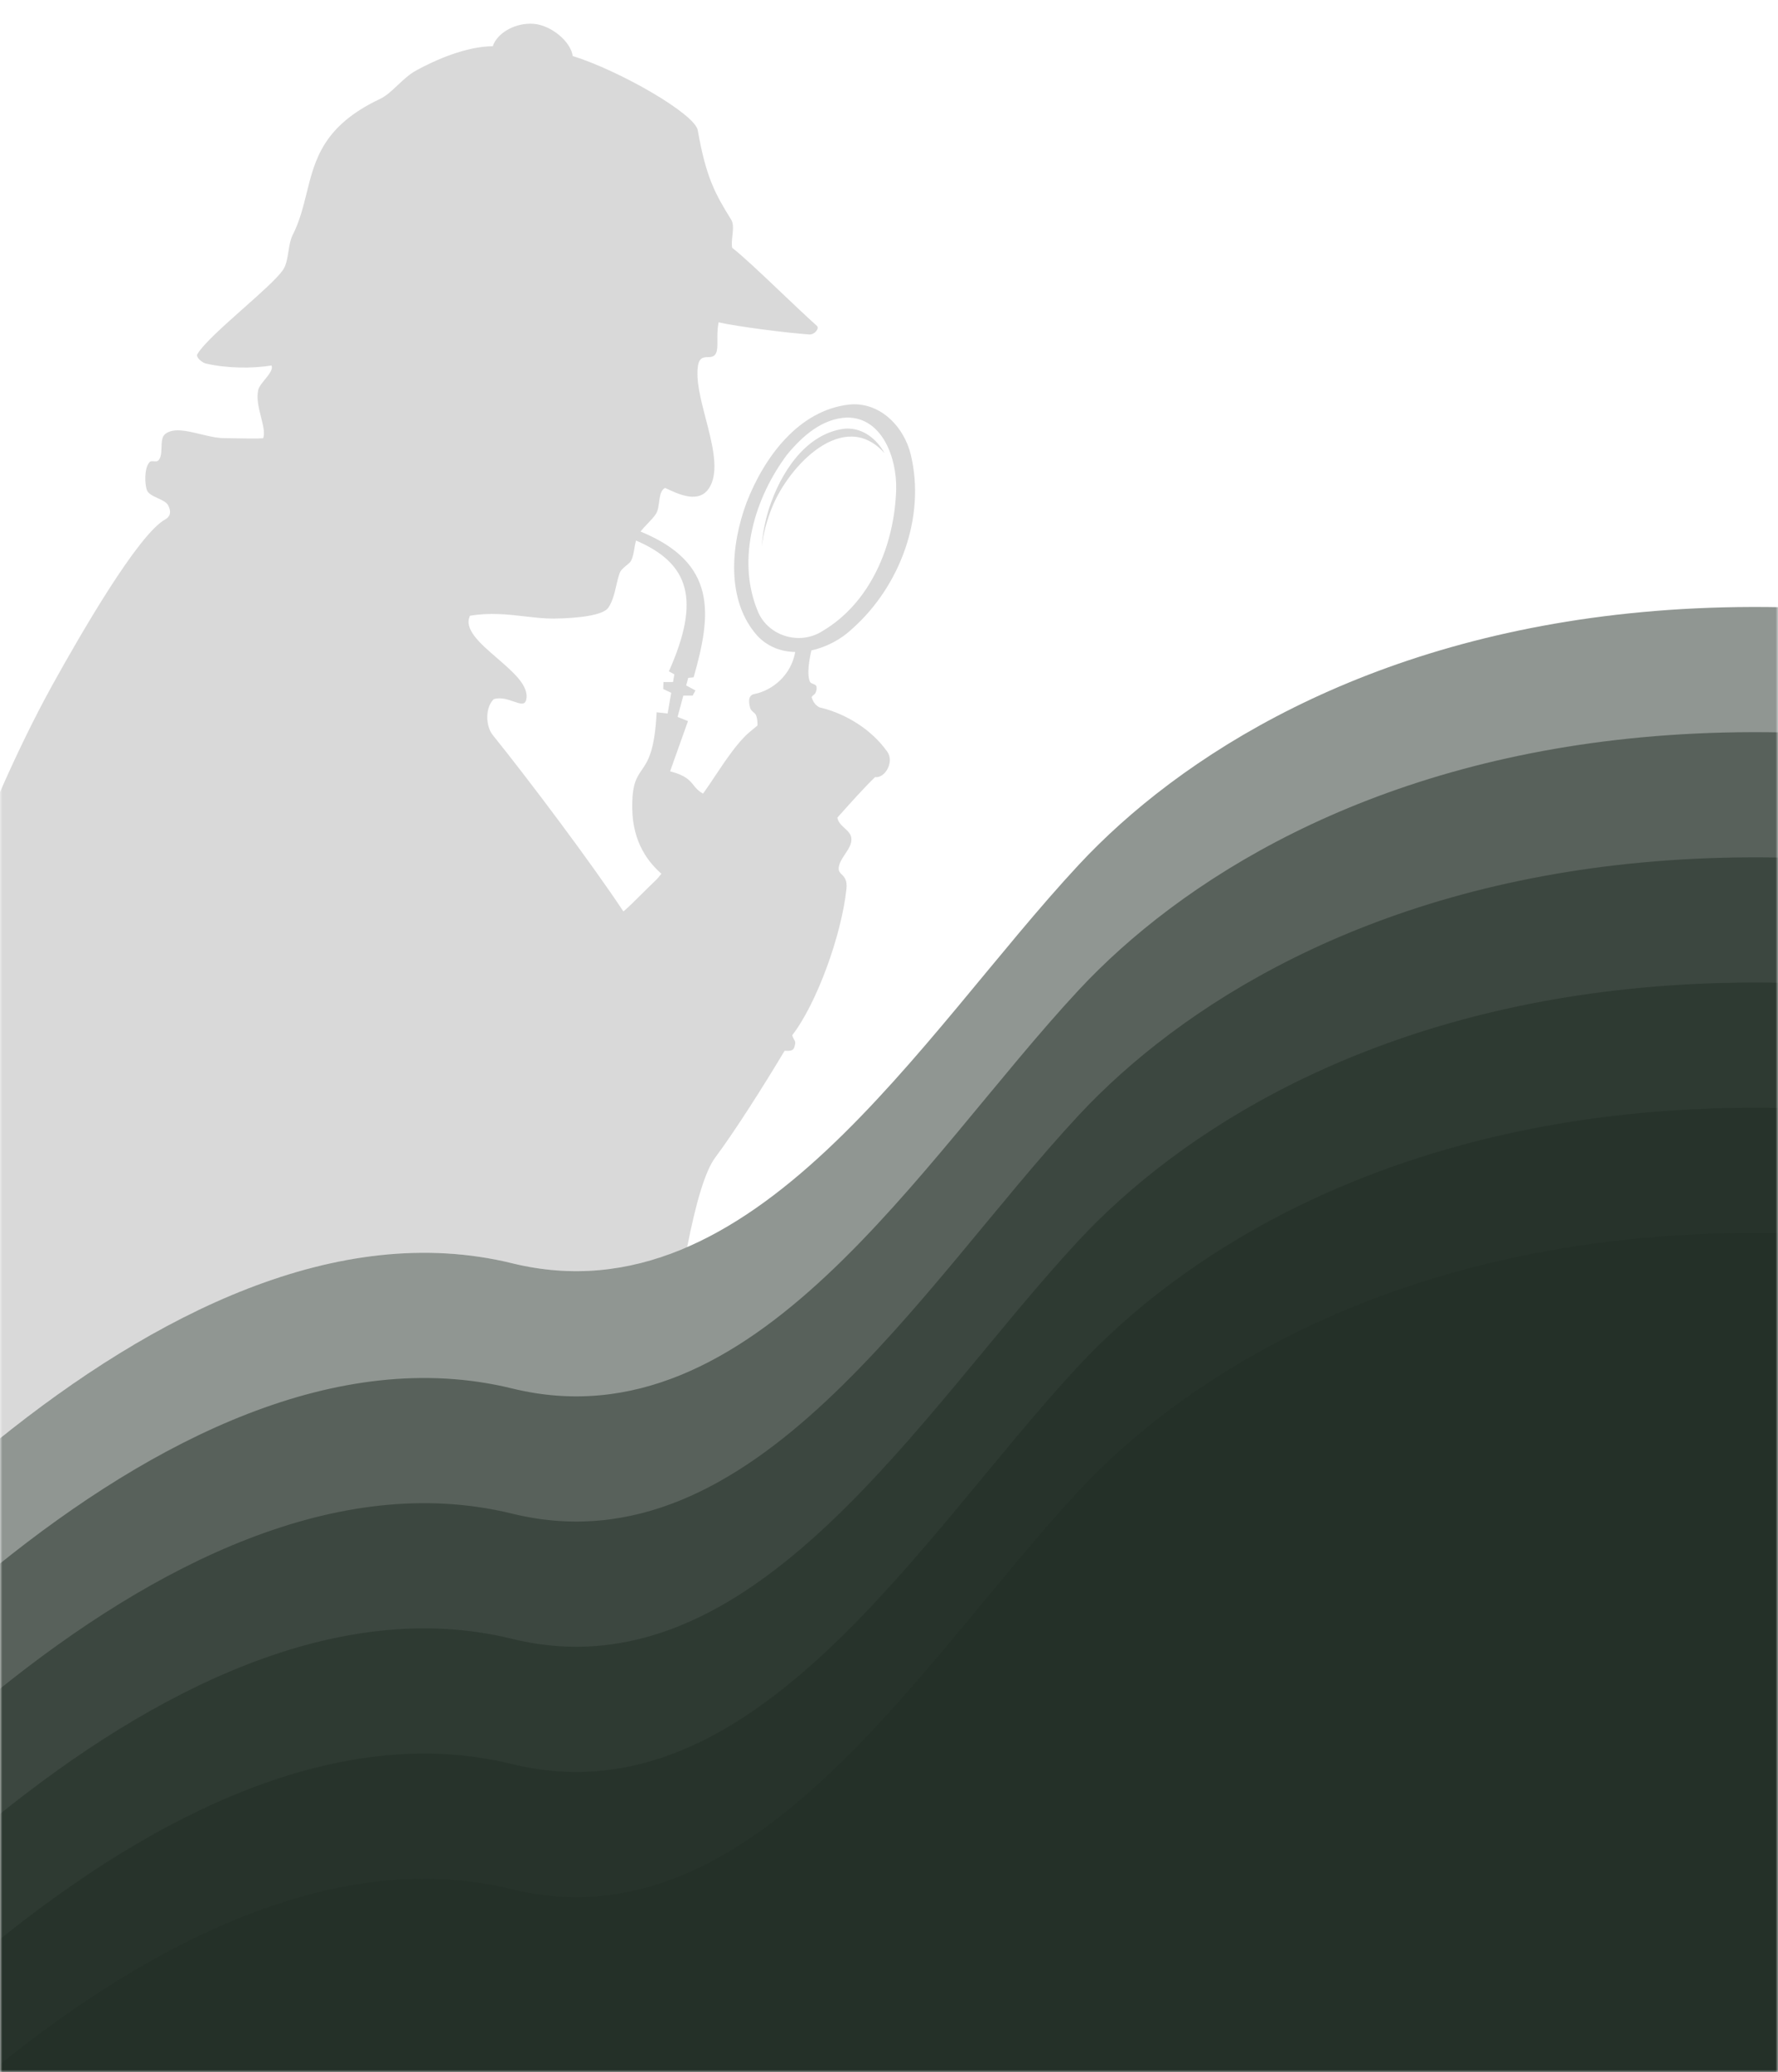 <svg width="375" height="437" viewBox="0 0 375 437" fill="none" xmlns="http://www.w3.org/2000/svg">
<mask id="mask0" mask-type="alpha" maskUnits="userSpaceOnUse" x="0" y="0" width="375" height="437">
<rect width="375" height="437" fill="#C4C4C4"/>
</mask>
<g mask="url(#mask0)">
<path opacity="0.5" d="M108 266.4C34.509 248.394 -47.5 345.567 -73.5 381.9L-38 702.4H640.5C740.5 480.733 851.624 341.089 585.5 193.9C383 81.9 269.873 136.86 227.5 182.395C194 218.395 159 278.895 108 266.4Z" fill="#232E27"/>
<path opacity="0.5" d="M108 292.8C34.509 274.794 -47.5 371.966 -73.5 408.3L-38 728.799H640.5C740.5 507.133 851.624 367.489 585.5 220.3C383 108.3 269.873 163.259 227.5 208.795C194 244.795 159 305.295 108 292.8Z" fill="#232E27"/>
<path opacity="0.5" d="M108 319.199C34.509 301.193 -47.5 398.366 -73.5 434.699L-38 755.199H640.5C740.5 533.532 851.624 393.889 585.5 246.699C383 134.699 269.873 189.659 227.5 235.195C194 271.195 159 331.695 108 319.199Z" fill="#232E27"/>
<path opacity="0.5" d="M108 345.599C34.509 327.593 -47.5 424.766 -73.5 461.099L-38 781.599H640.5C740.5 559.932 851.624 420.289 585.5 273.099C383 161.099 269.873 216.059 227.5 261.594C194 297.594 159 358.094 108 345.599Z" fill="#232E27"/>
<path opacity="0.5" d="M108 371.999C34.509 353.993 -47.5 451.166 -73.5 487.499L-38 807.999H640.5C740.5 586.332 851.624 446.688 585.5 299.499C383 187.499 269.873 242.459 227.5 287.994C194 323.994 159 384.494 108 371.999Z" fill="#232E27"/>
<path opacity="0.5" d="M108 398.398C34.509 380.393 -47.5 477.565 -73.5 513.899L-38 834.398H640.5C740.5 612.732 851.624 473.088 585.5 325.899C383 213.898 269.873 268.858 227.5 314.394C194 350.394 159 410.894 108 398.398Z" fill="#232E27"/>
<path fill-rule="evenodd" clip-rule="evenodd" d="M103.933 9.752C104.825 7.07 108.282 5.013 111.79 4.999L111.792 4.993C112.026 4.992 112.282 5.001 112.516 5.019C116.252 5.3 120.397 8.773 120.786 11.813C130.593 14.86 146.563 23.981 147.174 27.494C148.895 37.403 150.864 40.931 154.229 46.352C154.74 47.175 154.603 48.461 154.468 49.72C154.369 50.649 154.271 51.563 154.436 52.268C156.779 54.093 160.515 57.644 164.468 61.402L164.468 61.402C167.096 63.9 169.82 66.489 172.295 68.724C172.888 69.259 171.806 70.612 170.667 70.532C165.822 70.192 155.743 68.909 151.567 67.975C151.288 69.301 151.298 70.603 151.306 71.73V71.731C151.315 72.841 151.322 73.781 151.05 74.407C150.675 75.272 149.987 75.293 149.29 75.314C148.389 75.341 147.473 75.369 147.199 77.223C146.756 80.228 147.796 84.235 148.853 88.306C150.137 93.252 151.445 98.291 150.146 101.739C148.321 106.583 143.611 104.425 140.984 103.222C140.725 103.103 140.486 102.994 140.273 102.901C139.355 103.332 139.18 104.62 139.005 105.908C138.88 106.827 138.755 107.746 138.36 108.352C137.893 109.069 137.252 109.735 136.607 110.406C136.077 110.957 135.544 111.511 135.104 112.098C151.268 118.741 150.124 129.442 146.294 142.841L145.157 142.944L144.718 144.546L146.682 145.605L146.087 146.69H144.123L142.908 151.185L145.105 152.063L141.332 162.654C144.627 163.517 145.46 164.557 146.276 165.575C146.77 166.191 147.258 166.8 148.284 167.356C149.059 166.289 149.901 165.028 150.785 163.702C153.05 160.306 155.599 156.484 158.053 154.414C158.337 154.174 158.619 153.941 158.899 153.709C159.188 153.47 159.474 153.233 159.759 152.993C159.776 152.194 159.698 151.455 159.475 150.875C159.362 150.583 159.136 150.389 158.902 150.188C158.619 149.946 158.325 149.694 158.208 149.247C157.994 148.431 157.62 146.662 159.035 146.379C163.012 145.587 166.864 142.334 167.719 137.493C164.808 137.436 161.989 136.445 159.785 134.134C153.056 126.668 154.139 114.898 157.459 105.976C161.12 96.541 168.366 86.503 179.143 85.309C179.547 85.273 179.939 85.25 180.332 85.257C186.213 85.372 190.691 90.26 192.066 95.772C195.319 109.011 189.787 123.66 179.789 132.559C177.484 134.767 174.369 136.459 171.131 137.157C170.672 139.149 170.124 142.294 170.846 143.797C170.949 144.01 171.226 144.119 171.503 144.228C171.787 144.34 172.07 144.452 172.165 144.675C172.358 145.131 172.178 145.906 171.88 146.302C171.819 146.384 171.711 146.47 171.598 146.56C171.382 146.732 171.149 146.917 171.208 147.103C171.554 148.191 172.094 148.759 172.811 149.17H172.837C178.477 150.475 183.899 153.932 187.154 158.548C188.658 160.68 186.641 164.19 184.57 163.87C182.218 166.151 179.127 169.606 177.331 171.615L177.328 171.619L177.327 171.62L177.323 171.624L176.993 171.993C176.854 172.148 176.726 172.291 176.61 172.421C176.764 173.38 177.46 174.021 178.139 174.646C178.801 175.256 179.447 175.85 179.556 176.709C179.708 177.911 178.981 179 178.248 180.099C177.611 181.053 176.969 182.015 176.894 183.064C176.846 183.732 177.171 184.053 177.547 184.423C178.085 184.953 178.726 185.584 178.522 187.482C177.463 197.329 172.227 211.669 167.099 218.301C167.221 218.79 167.378 219.051 167.504 219.26C167.705 219.595 167.827 219.798 167.605 220.598C167.414 221.289 167.23 221.722 165.485 221.585C160.996 229.105 154.93 238.644 150.83 244.134C148.722 246.958 146.765 253.657 144.931 262.995C133.539 267.949 121.315 269.662 108 266.4C60.533 254.77 9.513 291.19 -27.675 328.231C-21.27 265.509 -12.345 200.511 -9.473 191.62C-4.69 176.811 3.574 157.927 11.125 144.318C17.23 133.315 29.173 112.695 34.825 109.547C36.026 108.877 36.113 107.792 35.471 106.576C35.113 105.897 34.186 105.471 33.26 105.046C32.259 104.586 31.258 104.126 30.974 103.346C30.541 102.157 30.351 98.73 31.568 97.431C31.756 97.231 32.111 97.254 32.467 97.278C32.811 97.302 33.156 97.325 33.352 97.147C33.985 96.569 34.022 95.464 34.059 94.361C34.096 93.225 34.134 92.092 34.825 91.541C36.538 90.174 39.358 90.853 42.257 91.552C43.956 91.962 45.683 92.378 47.23 92.393C47.744 92.398 48.423 92.411 49.177 92.425C51.424 92.467 54.332 92.522 55.501 92.419C55.904 91.354 55.498 89.733 55.055 87.966C54.559 85.987 54.017 83.825 54.518 82.06C54.676 81.504 55.242 80.809 55.826 80.09C56.71 79.003 57.636 77.863 57.258 77.074C53.33 77.728 47.898 77.706 43.405 76.661C42.663 76.488 41.239 75.356 41.622 74.697C42.875 72.543 47.188 68.713 51.34 65.025C54.898 61.865 58.339 58.809 59.636 57.002C60.369 55.98 60.607 54.478 60.843 52.993C61.038 51.762 61.231 50.542 61.703 49.613C63.187 46.693 63.93 43.698 64.668 40.721C66.445 33.562 68.195 26.509 80.156 20.86C81.45 20.249 82.629 19.139 83.859 17.98C85.071 16.838 86.333 15.648 87.806 14.841C91.82 12.642 98.323 9.776 103.933 9.752ZM178.677 88.055C186.17 88.046 189.158 96.752 189.015 103.116C188.714 114.765 183.679 127.12 173.379 133.134C168.51 136.209 161.757 134.048 159.733 128.665C155.271 117.664 159.29 104.788 166.039 95.83C169.19 92.011 173.408 88.223 178.677 88.055ZM141.073 141.582C147.832 126.431 145.374 118.809 134.147 113.991C133.99 114.532 133.894 115.101 133.799 115.669C133.651 116.558 133.502 117.447 133.114 118.228C132.94 118.577 132.544 118.898 132.115 119.246C131.549 119.706 130.925 120.212 130.684 120.889C130.385 121.729 130.178 122.624 129.97 123.526L129.97 123.527C129.6 125.134 129.224 126.764 128.307 128.148C127.237 129.76 121.947 130.395 116.779 130.447C114.876 130.466 112.882 130.236 110.79 129.994L110.789 129.994C107.202 129.58 103.327 129.133 99.127 129.853C97.769 132.687 101.271 135.707 104.826 138.774C108.244 141.723 111.712 144.714 110.964 147.626C110.676 148.744 109.675 148.399 108.343 147.939C107.129 147.521 105.64 147.007 104.166 147.42C102.336 149.115 102.368 153.072 103.934 155.015C111.731 164.692 124.626 181.877 131.484 192.215C132.476 191.38 133.712 190.151 135.13 188.742L135.131 188.74C136.08 187.797 137.111 186.772 138.204 185.731C138.673 185.284 139.092 184.779 139.496 184.258C137.024 182.077 133.414 177.94 133.345 170.386C133.299 165.372 134.253 163.985 135.36 162.377C136.627 160.535 138.094 158.404 138.488 150.21L140.814 150.468L141.564 146.102L139.884 145.302L139.935 143.829H141.951L142.236 142.202L141.073 141.582ZM178.599 90.38C178.307 90.386 178.02 90.417 177.721 90.457C169.734 91.721 164.635 99.772 162.188 107.249C161.408 109.744 160.833 112.504 160.663 115.283C160.981 112.466 161.774 109.678 162.757 107.197C166.305 98.183 178.003 85.967 186.56 95.573C184.903 92.548 182.032 90.308 178.599 90.38Z" fill="black" fill-opacity="0.15"/>
</g>
</svg>

